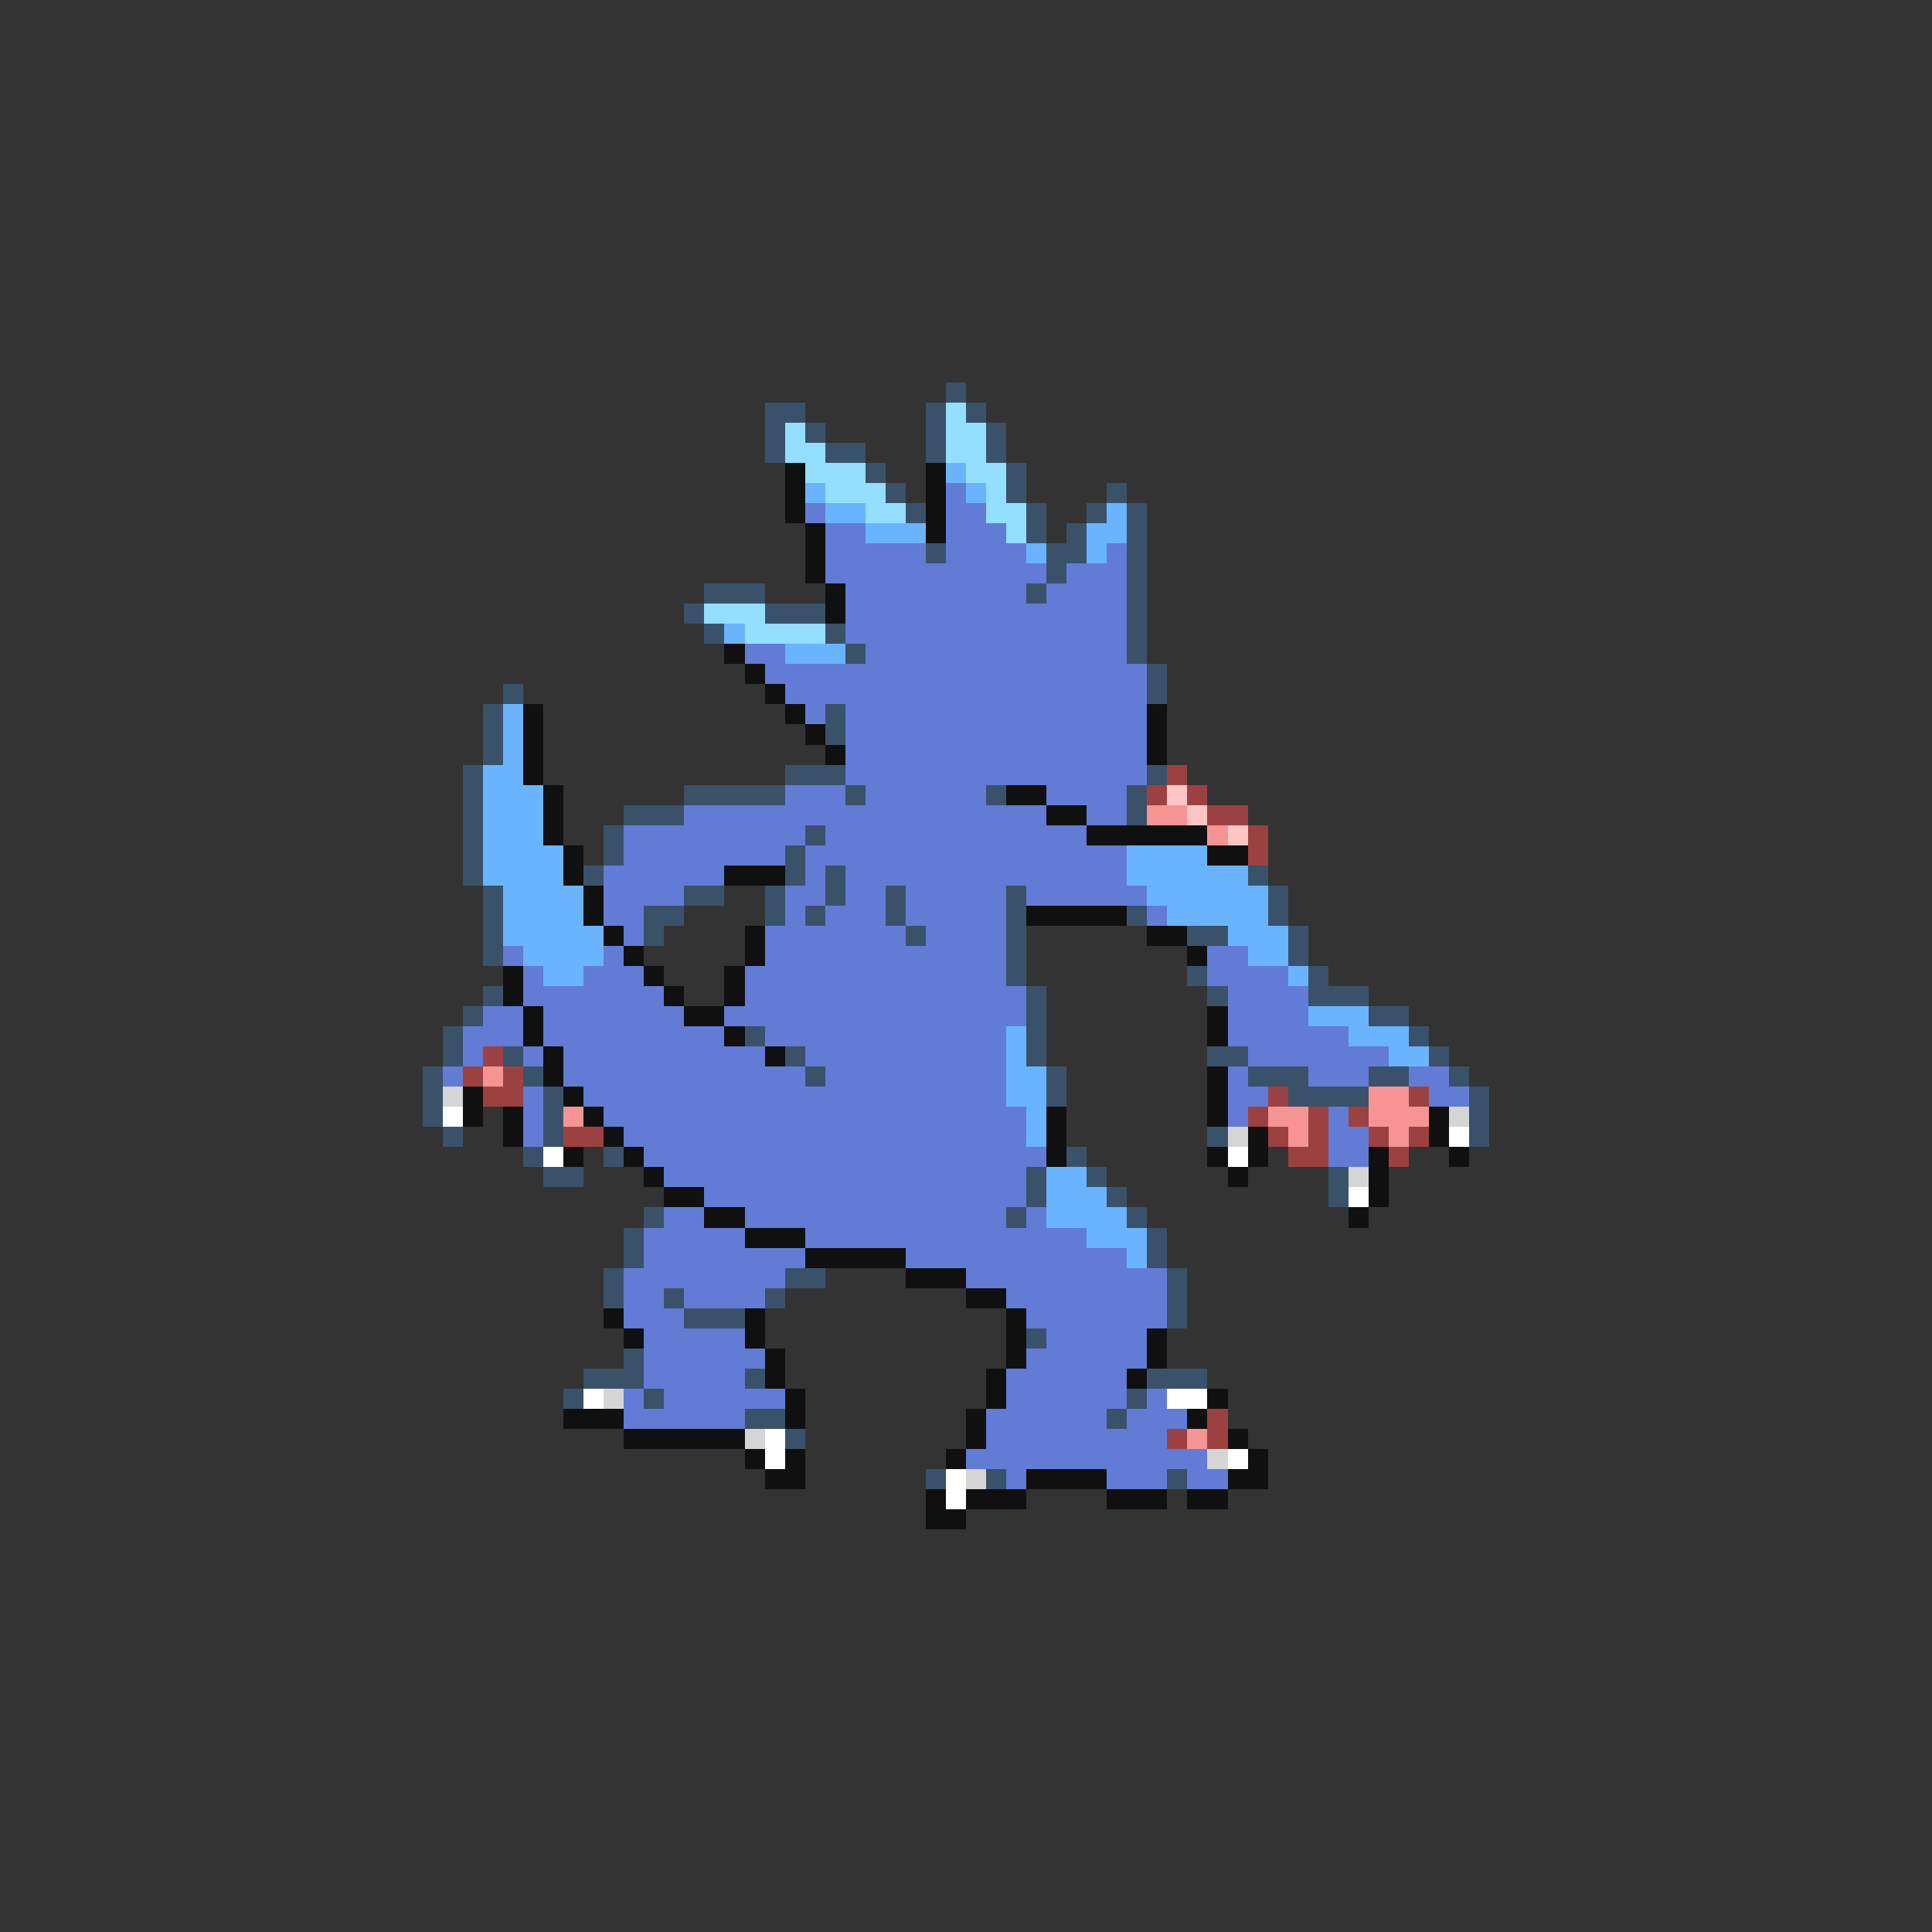 <svg xmlns="http://www.w3.org/2000/svg" viewBox="0 -0.5 96 96" shape-rendering="crispEdges">
<rect x="0" y="-0.5" width="96" height="96" fill="#333333" stroke="none"/>
<path stroke="#39526a" d="M47 19h1M38 20h2M46 20h1M48 20h1M38 21h1M40 21h1M46 21h1M49 21h1M38 22h1M41 22h2M46 22h1M49 22h1M43 23h1M50 23h1M44 24h1M50 24h1M55 24h1M45 25h1M51 25h1M54 25h1M56 25h1M51 26h1M53 26h1M56 26h1M46 27h1M52 27h2M56 27h1M52 28h1M56 28h1M35 29h3M51 29h1M56 29h1M34 30h1M38 30h3M56 30h1M35 31h1M41 31h1M56 31h1M42 32h1M56 32h1M57 33h1M25 34h1M57 34h1M24 35h1M41 35h1M24 36h1M41 36h1M24 37h1M23 38h1M39 38h3M57 38h1M23 39h1M34 39h5M42 39h1M49 39h1M56 39h1M23 40h1M31 40h3M56 40h1M23 41h1M30 41h1M40 41h1M23 42h1M30 42h1M39 42h1M23 43h1M29 43h1M39 43h1M41 43h1M62 43h1M24 44h1M34 44h2M38 44h1M41 44h1M44 44h1M50 44h1M63 44h1M24 45h1M32 45h2M38 45h1M40 45h1M44 45h1M50 45h1M56 45h1M63 45h1M24 46h1M32 46h1M45 46h1M50 46h1M59 46h2M64 46h1M24 47h1M50 47h1M64 47h1M50 48h1M59 48h1M65 48h1M24 49h1M51 49h1M60 49h1M65 49h3M23 50h1M51 50h1M68 50h2M22 51h1M37 51h1M51 51h1M70 51h1M22 52h1M25 52h1M39 52h1M51 52h1M60 52h2M71 52h1M21 53h1M26 53h1M40 53h1M52 53h1M62 53h3M68 53h2M72 53h1M21 54h1M27 54h1M52 54h1M64 54h4M73 54h1M21 55h1M27 55h1M73 55h1M22 56h1M27 56h1M60 56h1M73 56h1M26 57h1M30 57h1M53 57h1M27 58h2M51 58h1M54 58h1M66 58h1M51 59h1M55 59h1M66 59h1M32 60h1M50 60h1M56 60h1M31 61h1M57 61h1M31 62h1M57 62h1M30 63h1M39 63h2M58 63h1M30 64h1M33 64h1M38 64h1M58 64h1M34 65h3M58 65h1M51 66h1M31 67h1M29 68h3M37 68h1M57 68h3M28 69h1M32 69h1M56 69h1M37 70h2M55 70h1M39 71h1M46 73h1M49 73h1M58 73h1" />
<path stroke="#94deff" d="M47 20h1M39 21h1M47 21h2M39 22h2M47 22h2M40 23h3M48 23h2M41 24h3M49 24h1M43 25h2M49 25h2M50 26h1M35 30h3M37 31h4" />
<path stroke="#101010" d="M39 23h1M46 23h1M39 24h1M46 24h1M39 25h1M46 25h1M40 26h1M46 26h1M40 27h1M40 28h1M41 29h1M41 30h1M36 32h1M37 33h1M38 34h1M26 35h1M39 35h1M57 35h1M26 36h1M40 36h1M57 36h1M26 37h1M41 37h1M57 37h1M26 38h1M27 39h1M50 39h2M27 40h1M52 40h2M27 41h1M54 41h6M28 42h1M60 42h2M28 43h1M36 43h3M29 44h1M29 45h1M51 45h5M30 46h1M37 46h1M57 46h2M31 47h1M37 47h1M59 47h1M25 48h1M32 48h1M36 48h1M25 49h1M33 49h1M36 49h1M26 50h1M34 50h2M60 50h1M26 51h1M36 51h1M60 51h1M27 52h1M38 52h1M27 53h1M60 53h1M23 54h1M28 54h1M60 54h1M23 55h1M25 55h1M29 55h1M52 55h1M60 55h1M71 55h1M25 56h1M30 56h1M52 56h1M62 56h1M71 56h1M28 57h1M31 57h1M52 57h1M60 57h1M62 57h1M68 57h1M72 57h1M32 58h1M61 58h1M68 58h1M33 59h2M68 59h1M35 60h2M67 60h1M37 61h3M40 62h5M45 63h3M48 64h2M30 65h1M37 65h1M50 65h1M31 66h1M37 66h1M50 66h1M57 66h1M38 67h1M50 67h1M57 67h1M38 68h1M49 68h1M56 68h1M39 69h1M49 69h1M60 69h1M28 70h3M39 70h1M48 70h1M59 70h1M31 71h6M48 71h1M61 71h1M37 72h1M39 72h1M47 72h1M62 72h1M38 73h2M51 73h4M61 73h2M46 74h1M48 74h3M55 74h3M59 74h2M46 75h2" />
<path stroke="#6ab4ff" d="M47 23h1M40 24h1M48 24h1M41 25h2M55 25h1M43 26h3M54 26h2M51 27h1M54 27h1M36 31h1M39 32h3M25 35h1M25 36h1M25 37h1M24 38h2M24 39h3M24 40h3M24 41h3M24 42h4M56 42h4M24 43h4M56 43h6M25 44h4M57 44h6M25 45h4M58 45h5M25 46h5M61 46h3M26 47h4M62 47h2M27 48h2M64 48h1M65 50h3M50 51h1M67 51h3M50 52h1M69 52h2M50 53h2M50 54h2M51 55h1M51 56h1M52 58h2M52 59h3M52 60h4M54 61h3M56 62h1" />
<path stroke="#627bd5" d="M47 24h1M40 25h1M47 25h2M41 26h2M47 26h3M41 27h5M47 27h4M55 27h1M41 28h11M53 28h3M42 29h9M52 29h4M42 30h14M42 31h14M37 32h2M43 32h13M38 33h19M39 34h18M40 35h1M42 35h15M42 36h15M42 37h15M42 38h15M39 39h3M43 39h6M52 39h4M34 40h18M54 40h2M31 41h9M41 41h13M31 42h8M40 42h16M30 43h6M40 43h1M42 43h14M30 44h4M39 44h2M42 44h2M45 44h5M51 44h6M30 45h2M39 45h1M41 45h3M45 45h5M57 45h1M31 46h1M38 46h7M46 46h4M25 47h1M30 47h1M38 47h12M60 47h2M26 48h1M29 48h3M37 48h13M60 48h4M26 49h7M37 49h14M61 49h4M24 50h2M27 50h7M36 50h15M61 50h4M23 51h3M27 51h9M38 51h12M61 51h6M23 52h1M26 52h1M28 52h10M40 52h10M62 52h7M22 53h1M28 53h12M41 53h9M61 53h1M65 53h3M70 53h2M26 54h1M29 54h21M61 54h2M71 54h2M26 55h1M30 55h21M61 55h1M66 55h1M26 56h1M31 56h20M66 56h2M32 57h20M66 57h2M33 58h18M35 59h16M33 60h2M37 60h13M51 60h1M32 61h5M40 61h14M32 62h8M45 62h11M31 63h8M48 63h10M31 64h2M34 64h4M50 64h8M31 65h3M51 65h7M32 66h5M52 66h5M32 67h6M51 67h6M32 68h5M50 68h6M31 69h1M33 69h6M50 69h6M57 69h1M31 70h6M49 70h6M56 70h3M49 71h9M48 72h12M50 73h1M55 73h3M59 73h2" />
<path stroke="#9c4141" d="M58 38h1M57 39h1M59 39h1M60 40h2M62 41h1M62 42h1M24 52h1M23 53h1M25 53h1M24 54h2M63 54h1M70 54h1M62 55h1M65 55h1M67 55h1M28 56h2M63 56h1M65 56h1M68 56h1M70 56h1M64 57h2M69 57h1M60 70h1M58 71h1M60 71h1" />
<path stroke="#ffc5c5" d="M58 39h1M59 40h1M61 41h1" />
<path stroke="#f69494" d="M57 40h2M60 41h1M24 53h1M68 54h2M28 55h1M63 55h2M68 55h3M64 56h1M69 56h1M59 71h1" />
<path stroke="#d5d5d5" d="M22 54h1M72 55h1M61 56h1M67 58h1M30 69h1M37 71h1M60 72h1M48 73h1" />
<path stroke="#ffffff" d="M22 55h1M72 56h1M27 57h1M61 57h1M67 59h1M29 69h1M58 69h2M38 71h1M38 72h1M61 72h1M47 73h1M47 74h1" />
</svg>